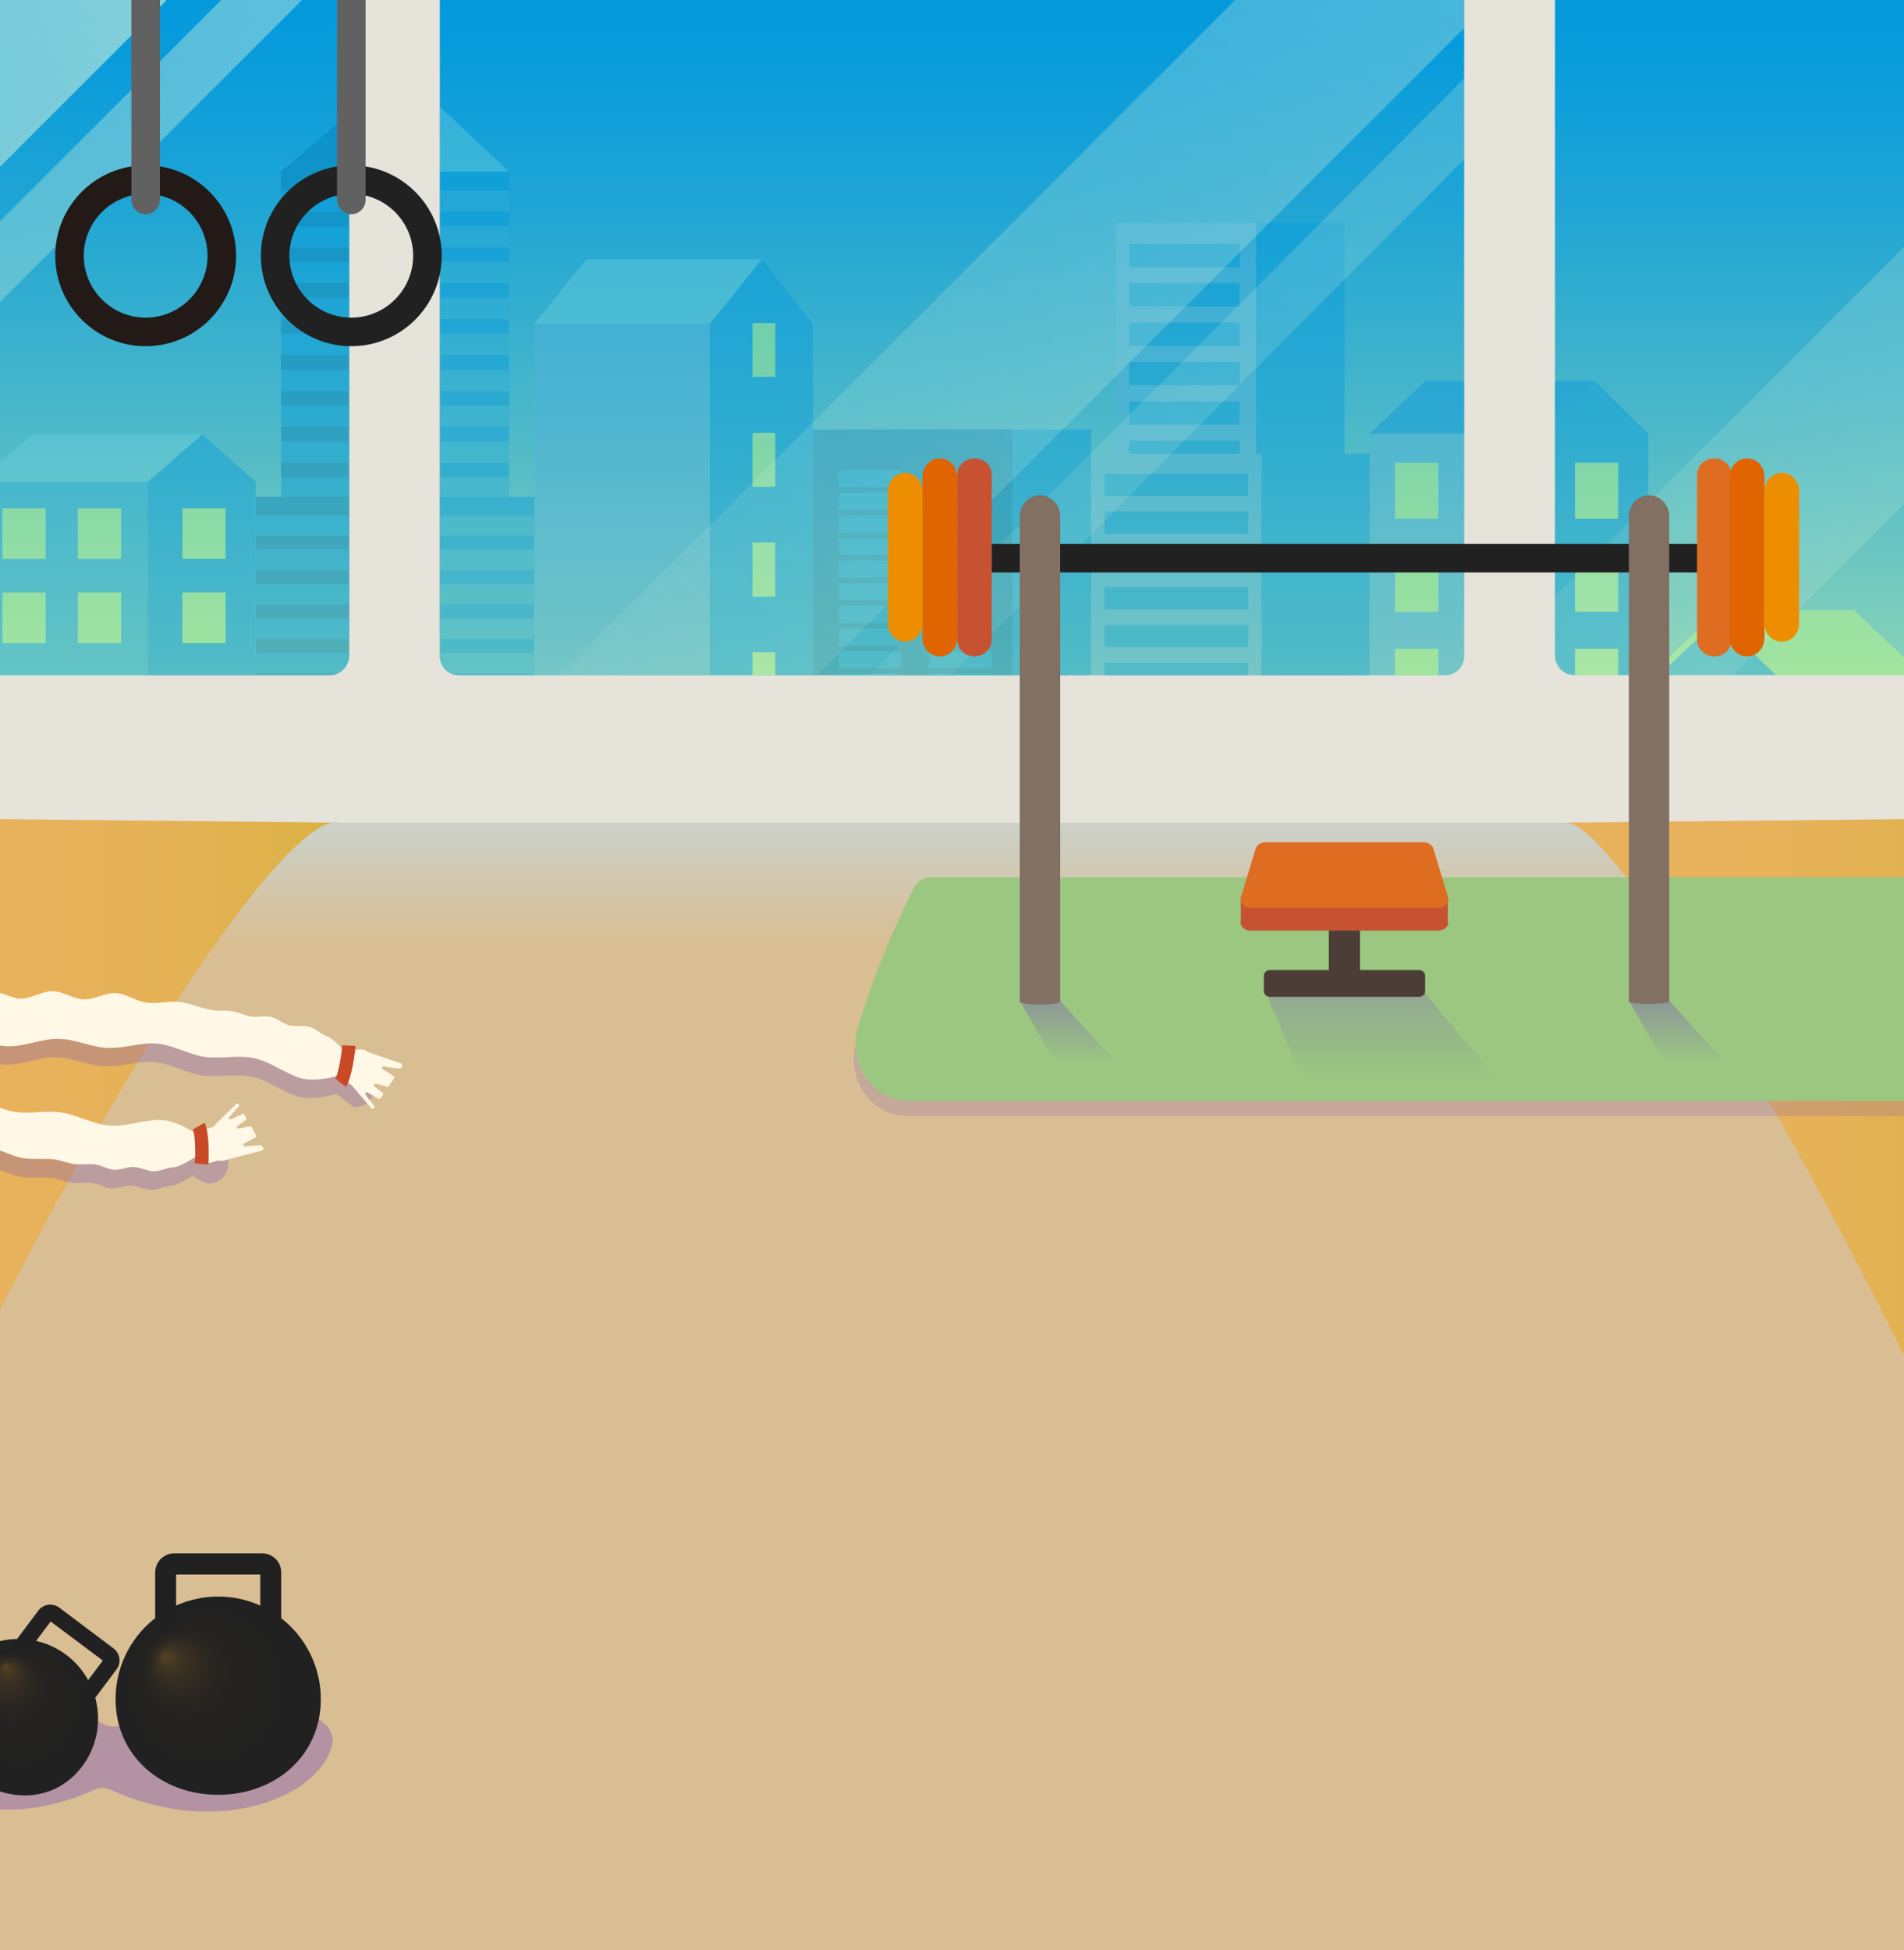 <?xml version="1.0" encoding="utf-8"?>
<!-- Generator: Adobe Illustrator 24.3.0, SVG Export Plug-In . SVG Version: 6.00 Build 0)  -->
<svg version="1.1" id="bg" xmlns="http://www.w3.org/2000/svg" xmlns:xlink="http://www.w3.org/1999/xlink" x="0px" y="0px"
	 viewBox="0 0 1000 1024" style="enable-background:new 0 0 1000 1024;" xml:space="preserve">
<rect x="0" y="0" width="1000" height="1024" fill="#808080" stroke="none"/>
<style type="text/css">
	.st0{clip-path:url(#SVGID_2_);}
	.st1{fill:#E6E3DA;}
	.st2{clip-path:url(#XMLID_5_);fill:url(#天空_1_);}
	.st3{opacity:0.4;clip-path:url(#XMLID_5_);}
	.st4{fill:#6CD0DD;}
	.st5{fill:#54B2DD;}
	.st6{fill:#0098DD;}
	.st7{fill:#C8FF7A;}
	.st8{fill:#0090DD;}
	.st9{fill:#007BB3;}
	.st10{fill:#2BACD8;}
	.st11{clip-path:url(#XMLID_5_);}
	.st12{opacity:0.3;fill:url(#SVGID_3_);}
	.st13{opacity:0.3;fill:url(#SVGID_4_);}
	.st14{opacity:0.2;fill:url(#SVGID_5_);}
	.st15{opacity:0.6;fill:url(#SVGID_6_);}
	.st16{opacity:0.4;fill:url(#SVGID_7_);}
	.st17{fill:url(#地板_2_);}
	.st18{fill:url(#SVGID_8_);}
	.st19{fill:url(#SVGID_9_);}
	.st20{fill:#231A17;}
	.st21{fill:#616161;}
	.st22{fill:#212121;}
	.st23{opacity:0.3;fill:#7A51BC;}
	.st24{fill:#FFF8E6;}
	.st25{fill:#C94926;}
	.st26{opacity:0.2;fill:#7A51BC;}
	.st27{fill:#9BC781;}
	.st28{opacity:0.4;fill:url(#SVGID_10_);}
	.st29{opacity:0.4;fill:url(#SVGID_11_);}
	.st30{opacity:0.3;}
	.st31{fill:url(#SVGID_12_);}
	.st32{fill:#ED8E00;}
	.st33{fill:#DE6D21;}
	.st34{fill:#827063;}
	.st35{fill:#4C3E36;}
	.st36{fill:#C75232;}
	.st37{opacity:0.4;fill:#7A51BC;}
</style>
<g>
	<defs>
		<rect id="SVGID_1_" width="1000" height="1024"/>
	</defs>
	<clipPath id="SVGID_2_">
		<use xlink:href="#SVGID_1_"  style="overflow:visible;"/>
	</clipPath>
	<g id="牆壁" class="st0">
		<rect id="天空" x="-12" y="-2.2" class="st1" width="1024" height="434.2"/>
	</g>
	<g id="窗外天空" class="st0">
		<defs>
			<path id="XMLID_2_" d="M173.3,354.6H-58.7c-5.5,0-10-4.7-10-10.5V-3.8c0-5.8,4.5-10.5,10-10.5h232.1c5.5,0,10,4.7,10,10.5V344
				C183.3,349.9,178.8,354.6,173.3,354.6z M759-14.3H241c-5.5,0-10,4.5-10,10v348.9c0,5.5,4.5,10,10,10H759c5.5,0,10-4.5,10-10V-4.3
				C769-9.8,764.5-14.3,759-14.3z M1058.7-14.3H826.7c-5.5,0-10,4.7-10,10.5V344c0,5.8,4.5,10.5,10,10.5h232.1c5.5,0,10-4.7,10-10.5
				V-3.8C1068.7-9.6,1064.3-14.3,1058.7-14.3z"/>
		</defs>
		<clipPath id="XMLID_5_">
			<use xlink:href="#XMLID_2_"  style="overflow:visible;"/>
		</clipPath>
		<linearGradient id="天空_1_" gradientUnits="userSpaceOnUse" x1="500" y1="-17.696" x2="500" y2="423.238">
			<stop  offset="0" style="stop-color:#0098DD"/>
			<stop  offset="0.113" style="stop-color:#099CDB"/>
			<stop  offset="0.297" style="stop-color:#21A6D4"/>
			<stop  offset="0.53" style="stop-color:#49B7CA"/>
			<stop  offset="0.799" style="stop-color:#80CFBB"/>
			<stop  offset="1" style="stop-color:#ADE2AF"/>
		</linearGradient>
		<rect id="天空_2_" x="-12" y="-17.7" class="st2" width="1024" height="440.9"/>
		<g id="樓" class="st3">
			<g>
				<g>
					<polygon class="st4" points="280.6,170.2 372.8,170.2 400.2,136.1 307.9,136.1 					"/>
					<rect x="280.6" y="170.2" class="st5" width="92.3" height="323.3"/>
					<polygon class="st6" points="372.8,170.2 372.8,493.5 426.9,493.5 426.9,170.2 400.2,136.1 					"/>
				</g>
				<g>
					<rect x="395.2" y="169.6" class="st7" width="12" height="28.3"/>
					<rect x="395.2" y="227.3" class="st7" width="12" height="28.3"/>
					<rect x="395.2" y="284.9" class="st7" width="12" height="28.4"/>
					<rect x="395.2" y="342.5" class="st7" width="12" height="28.3"/>
					<rect x="395.2" y="400.2" class="st7" width="12" height="28.3"/>
					<rect x="395.2" y="457.8" class="st7" width="12" height="28.3"/>
				</g>
			</g>
			<g>
				<g>
					<polygon class="st5" points="719.4,227.7 719.4,493.5 808.9,493.5 808.9,227.7 786.9,222 					"/>
					<polygon class="st6" points="808.9,227.7 808.9,493.5 865.7,493.5 865.7,227.7 837.7,200.1 					"/>
					<polygon class="st8" points="719.4,227.7 728.2,227.7 808.9,227.7 837.7,200.1 748.5,200.1 					"/>
				</g>
				<g>
					<rect x="827.2" y="243" class="st7" width="22.7" height="29.4"/>
					<rect x="827.2" y="291.9" class="st7" width="22.7" height="29.4"/>
					<rect x="827.2" y="340.7" class="st7" width="22.7" height="29.4"/>
					<rect x="827.2" y="389.6" class="st7" width="22.7" height="29.4"/>
					<rect x="827.2" y="438.5" class="st7" width="22.7" height="29.4"/>
				</g>
				<g>
					<rect x="772.3" y="243" class="st6" width="22.7" height="29.4"/>
					<rect x="772.3" y="291.9" class="st6" width="22.7" height="29.4"/>
					<rect x="772.3" y="340.7" class="st6" width="22.7" height="29.4"/>
					<rect x="772.3" y="389.6" class="st6" width="22.7" height="29.4"/>
					<rect x="772.3" y="438.5" class="st6" width="22.7" height="29.4"/>
				</g>
				<g>
					<g>
						<rect x="732.7" y="243" class="st7" width="22.7" height="29.4"/>
					</g>
					<g>
						<rect x="732.7" y="291.9" class="st7" width="22.7" height="29.4"/>
					</g>
					<g>
						<rect x="732.7" y="340.7" class="st7" width="22.7" height="29.4"/>
					</g>
					<g>
						<rect x="732.7" y="389.6" class="st6" width="22.7" height="29.4"/>
					</g>
					<g>
						<rect x="732.7" y="438.5" class="st6" width="22.7" height="29.4"/>
					</g>
				</g>
			</g>
			<g>
				<g>
					<rect x="468.3" y="225.5" class="st6" width="104.9" height="268"/>
					<rect x="426.9" y="225.5" class="st9" width="104.9" height="268"/>
				</g>
				<g>
					<rect x="440.4" y="246.9" class="st6" width="32.8" height="9"/>
					<rect x="488" y="246.9" class="st6" width="32.8" height="9"/>
					<rect x="440.4" y="258.8" class="st6" width="32.8" height="9"/>
					<rect x="488" y="258.8" class="st6" width="32.8" height="9"/>
					<rect x="440.4" y="270.7" class="st6" width="32.8" height="9"/>
					<rect x="488" y="270.7" class="st6" width="32.8" height="9"/>
					<rect x="440.4" y="282.5" class="st6" width="32.8" height="9"/>
					<rect x="488" y="282.5" class="st6" width="32.8" height="9"/>
					<rect x="440.4" y="294.4" class="st6" width="32.8" height="9"/>
					<rect x="488" y="294.4" class="st6" width="32.8" height="9"/>
					<polygon class="st6" points="464.4,306.3 440.5,306.3 440.5,315.2 464.4,315.2 468.1,315.2 473.2,315.2 473.2,306.3 
						468.1,306.3 					"/>
					<polygon class="st6" points="512.2,306.3 488,306.3 488,315.2 512.2,315.2 516.6,315.2 520.9,315.2 520.9,306.3 516.6,306.3 
											"/>
					<polygon class="st6" points="464.4,318.1 440.5,318.1 440.5,327.1 464.4,327.1 468.1,327.1 473.2,327.1 473.2,318.1 
						468.1,318.1 					"/>
					<polygon class="st6" points="512.2,318.1 488,318.1 488,327.1 512.2,327.1 516.6,327.1 520.9,327.1 520.9,318.1 516.6,318.1 
											"/>
					<polygon class="st6" points="464.4,330 440.5,330 440.5,339 464.4,339 468.1,339 473.2,339 473.2,330 468.1,330 					"/>
					<polygon class="st6" points="512.2,330 488,330 488,339 512.2,339 516.6,339 520.9,339 520.9,330 516.6,330 					"/>
					<polygon class="st6" points="464.4,341.9 440.5,341.9 440.5,350.8 464.4,350.8 468.1,350.8 473.2,350.8 473.2,341.9 
						468.1,341.9 					"/>
					<polygon class="st6" points="512.2,341.9 488,341.9 488,350.8 512.2,350.8 516.6,350.8 520.9,350.8 520.9,341.9 516.6,341.9 
											"/>
					<polygon class="st6" points="464.4,353.7 440.5,353.7 440.5,362.7 464.4,362.7 468.1,362.7 473.2,362.7 473.2,353.7 
						468.1,353.7 					"/>
					<polygon class="st6" points="512.2,353.7 488,353.7 488,362.7 512.2,362.7 516.6,362.7 520.9,362.7 520.9,353.7 516.6,353.7 
											"/>
					<polygon class="st6" points="464.4,365.6 440.5,365.6 440.5,374.6 464.4,374.6 468.1,374.6 473.2,374.6 473.2,365.6 
						468.1,365.6 					"/>
					<polygon class="st6" points="512.2,365.6 488,365.6 488,374.6 512.2,374.6 516.6,374.6 520.9,374.6 520.9,365.6 516.6,365.6 
											"/>
					<polygon class="st6" points="464.4,377.5 440.5,377.5 440.5,386.4 464.4,386.4 468.1,386.4 473.2,386.4 473.2,377.5 
						468.1,377.5 					"/>
					<polygon class="st6" points="512.2,377.5 488,377.5 488,386.4 512.2,386.4 516.6,386.4 520.9,386.4 520.9,377.5 516.6,377.5 
											"/>
					<polygon class="st6" points="464.4,389.3 440.5,389.3 440.5,398.3 464.4,398.3 468.1,398.3 473.2,398.3 473.2,389.3 
						468.1,389.3 					"/>
					<polygon class="st6" points="512.2,389.3 488,389.3 488,398.3 512.2,398.3 516.6,398.3 520.9,398.3 520.9,389.3 516.6,389.3 
											"/>
					<polygon class="st6" points="464.4,401.2 440.5,401.2 440.5,410.2 464.4,410.2 468.1,410.2 473.2,410.2 473.2,401.2 
						468.1,401.2 					"/>
					<polygon class="st6" points="512.2,401.2 488,401.2 488,410.2 512.2,410.2 516.6,410.2 520.9,410.2 520.9,401.2 516.6,401.2 
											"/>
					<polygon class="st6" points="464.4,413.1 440.5,413.1 440.5,422 464.4,422 468.1,422 473.2,422 473.2,413.1 468.1,413.1 					
						"/>
					<polygon class="st6" points="512.2,413.1 488,413.1 488,422 512.2,422 516.6,422 520.9,422 520.9,413.1 516.6,413.1 					"/>
					<polygon class="st6" points="464.4,424.9 440.5,424.9 440.5,433.9 464.4,433.9 468.1,433.9 473.2,433.9 473.2,424.9 
						468.1,424.9 					"/>
					<polygon class="st6" points="512.2,424.9 488,424.9 488,433.9 512.2,433.9 516.6,433.9 520.9,433.9 520.9,424.9 516.6,424.9 
											"/>
					<polygon class="st6" points="464.4,436.8 440.5,436.8 440.5,445.8 464.4,445.8 468.1,445.8 473.2,445.8 473.2,436.8 
						468.1,436.8 					"/>
					<polygon class="st6" points="512.2,436.8 488,436.8 488,445.8 512.2,445.8 516.6,445.8 520.9,445.8 520.9,436.8 516.6,436.8 
											"/>
					<polygon class="st6" points="464.4,448.7 440.5,448.7 440.5,457.6 464.4,457.6 468.1,457.6 473.2,457.6 473.2,448.7 
						468.1,448.7 					"/>
					<polygon class="st6" points="512.2,448.7 488,448.7 488,457.6 512.2,457.6 516.6,457.6 520.9,457.6 520.9,448.7 516.6,448.7 
											"/>
				</g>
				<g>
					<rect x="539.8" y="246.9" class="st6" width="20.6" height="9"/>
					<rect x="539.8" y="258.8" class="st6" width="20.6" height="9"/>
					<rect x="539.8" y="270.7" class="st6" width="20.6" height="9"/>
					<rect x="539.8" y="282.5" class="st6" width="20.6" height="9"/>
					<rect x="539.8" y="294.4" class="st6" width="20.6" height="9"/>
					<rect x="539.8" y="306.3" class="st6" width="20.6" height="9"/>
					<rect x="539.8" y="318.1" class="st6" width="20.6" height="9"/>
					<rect x="539.8" y="330" class="st6" width="20.6" height="9"/>
					<rect x="539.8" y="341.9" class="st6" width="20.6" height="9"/>
					<rect x="539.8" y="353.7" class="st6" width="20.6" height="9"/>
					<rect x="539.8" y="365.6" class="st6" width="20.6" height="9"/>
					<rect x="539.8" y="377.5" class="st6" width="20.6" height="9"/>
					<rect x="539.8" y="389.3" class="st6" width="20.6" height="9"/>
					<rect x="539.8" y="401.2" class="st6" width="20.6" height="9"/>
					<rect x="539.8" y="413.1" class="st6" width="20.6" height="9"/>
					<rect x="539.8" y="424.9" class="st6" width="20.6" height="9"/>
					<rect x="539.8" y="436.8" class="st6" width="20.6" height="9"/>
					<rect x="539.8" y="448.7" class="st6" width="20.6" height="9"/>
				</g>
			</g>
			<g>
				<g>
					<rect x="220.8" y="90" class="st6" width="46.5" height="242.3"/>
					<rect x="147.6" y="90" class="st9" width="73.2" height="242.3"/>
					<g>
						<rect x="147.6" y="100" class="st6" width="73.2" height="11.1"/>
						<rect x="147.6" y="118.8" class="st6" width="73.2" height="11.1"/>
						<rect x="147.6" y="137.6" class="st6" width="73.2" height="11.1"/>
						<rect x="147.6" y="156.5" class="st6" width="73.2" height="11.1"/>
						<rect x="147.6" y="175.3" class="st6" width="73.2" height="11.1"/>
						<rect x="147.6" y="194.2" class="st6" width="73.2" height="11.1"/>
						<rect x="147.6" y="213" class="st6" width="73.2" height="11.1"/>
						<rect x="147.6" y="231.9" class="st6" width="73.2" height="11.1"/>
						<rect x="147.6" y="250.7" class="st6" width="73.2" height="11.1"/>
						<rect x="147.6" y="269.5" class="st6" width="73.2" height="11.1"/>
						<rect x="147.6" y="288.4" class="st6" width="73.2" height="11.1"/>
						<rect x="147.6" y="307.2" class="st6" width="73.2" height="11.1"/>
					</g>
					<g>
						<rect x="220.8" y="100" class="st10" width="46.5" height="11.1"/>
						<rect x="220.8" y="118.8" class="st10" width="46.5" height="11.1"/>
						<rect x="220.8" y="137.6" class="st10" width="46.5" height="11.1"/>
						<rect x="220.8" y="156.5" class="st10" width="46.5" height="11.1"/>
						<rect x="220.8" y="175.3" class="st10" width="46.5" height="11.1"/>
						<rect x="220.8" y="194.2" class="st10" width="46.5" height="11.1"/>
						<rect x="220.8" y="213" class="st10" width="46.5" height="11.1"/>
						<rect x="220.8" y="231.9" class="st10" width="46.5" height="11.1"/>
						<rect x="220.8" y="250.7" class="st10" width="46.5" height="11.1"/>
						<rect x="220.8" y="269.5" class="st10" width="46.5" height="11.1"/>
						<rect x="220.8" y="288.4" class="st10" width="46.5" height="11.1"/>
						<rect x="220.8" y="307.2" class="st10" width="46.5" height="11.1"/>
					</g>
				</g>
				<rect x="223.8" y="260.9" class="st6" width="56.8" height="232.6"/>
				<rect x="134.3" y="260.9" class="st9" width="89.5" height="232.6"/>
				<g>
					<rect x="134.3" y="270.5" class="st6" width="89.5" height="10.7"/>
					<rect x="134.3" y="288.6" class="st6" width="89.5" height="10.7"/>
					<rect x="134.3" y="306.7" class="st6" width="89.5" height="10.7"/>
					<rect x="134.3" y="324.8" class="st6" width="89.5" height="10.7"/>
					<rect x="134.3" y="342.9" class="st6" width="89.5" height="10.7"/>
					<rect x="134.3" y="360.9" class="st6" width="89.5" height="10.7"/>
					<rect x="134.3" y="379" class="st6" width="89.5" height="10.7"/>
					<rect x="134.3" y="397.1" class="st6" width="89.5" height="10.7"/>
					<rect x="134.3" y="415.2" class="st6" width="89.5" height="10.7"/>
					<rect x="134.3" y="433.3" class="st6" width="89.5" height="10.7"/>
					<rect x="134.3" y="451.4" class="st6" width="89.5" height="10.7"/>
					<rect x="134.3" y="469.5" class="st6" width="89.5" height="10.7"/>
				</g>
				<g>
					<rect x="223.8" y="270.5" class="st10" width="56.8" height="10.7"/>
					<rect x="223.8" y="288.6" class="st10" width="56.8" height="10.7"/>
					<rect x="223.8" y="306.7" class="st10" width="56.8" height="10.7"/>
					<rect x="223.8" y="324.8" class="st10" width="56.8" height="10.7"/>
					<rect x="223.8" y="342.9" class="st10" width="56.8" height="10.7"/>
					<rect x="223.8" y="360.9" class="st10" width="56.8" height="10.7"/>
					<rect x="223.8" y="379" class="st10" width="56.8" height="10.7"/>
					<rect x="223.8" y="397.1" class="st10" width="56.8" height="10.7"/>
					<rect x="223.8" y="415.2" class="st10" width="56.8" height="10.7"/>
					<rect x="223.8" y="433.3" class="st10" width="56.8" height="10.7"/>
					<rect x="223.8" y="451.4" class="st10" width="56.8" height="10.7"/>
					<rect x="223.8" y="469.5" class="st10" width="56.8" height="10.7"/>
				</g>
				<g>
					<polygon class="st4" points="186.9,56.7 218.9,90.1 267.3,90.1 231.7,56.7 					"/>
					<g>
						<polygon class="st9" points="147.6,90.1 220.9,90.1 186.9,56.7 						"/>
					</g>
				</g>
			</g>
			<g>
				<g>
					<rect x="659.7" y="117.1" class="st6" width="46.5" height="265.9"/>
					<rect x="586.4" y="117.1" class="st5" width="73.2" height="265.9"/>
					<g>
						<rect x="593.1" y="128.1" class="st6" width="58" height="12.2"/>
						<rect x="593.1" y="148.7" class="st6" width="58" height="12.2"/>
						<rect x="593.1" y="169.4" class="st6" width="58" height="12.2"/>
						<rect x="593.1" y="190.1" class="st6" width="58" height="12.2"/>
						<rect x="593.1" y="210.8" class="st6" width="58" height="12.2"/>
						<rect x="593.1" y="231.4" class="st6" width="58" height="12.2"/>
						<rect x="593.1" y="252.1" class="st6" width="58" height="12.2"/>
						<rect x="593.1" y="272.8" class="st6" width="58" height="12.2"/>
						<rect x="593.1" y="293.5" class="st6" width="58" height="12.2"/>
						<rect x="593.1" y="314.2" class="st6" width="58" height="12.2"/>
						<rect x="593.1" y="334.8" class="st6" width="58" height="12.2"/>
						<rect x="593.1" y="355.5" class="st6" width="58" height="12.2"/>
					</g>
					<g>
						<rect x="667.8" y="128.1" class="st6" width="30.3" height="12.2"/>
						<rect x="667.8" y="148.7" class="st6" width="30.3" height="12.2"/>
						<rect x="667.8" y="169.4" class="st6" width="30.3" height="12.2"/>
						<rect x="667.8" y="190.1" class="st6" width="30.3" height="12.2"/>
						<rect x="667.8" y="210.8" class="st6" width="30.3" height="12.2"/>
						<rect x="667.8" y="231.4" class="st6" width="30.3" height="12.2"/>
						<rect x="667.8" y="252.1" class="st6" width="30.3" height="12.2"/>
						<rect x="667.8" y="272.8" class="st6" width="30.3" height="12.2"/>
						<rect x="667.8" y="293.5" class="st6" width="30.3" height="12.2"/>
						<rect x="667.8" y="314.2" class="st6" width="30.3" height="12.2"/>
						<rect x="667.8" y="334.8" class="st6" width="30.3" height="12.2"/>
						<rect x="667.8" y="355.5" class="st6" width="30.3" height="12.2"/>
					</g>
				</g>
				<rect x="662.6" y="238.3" class="st6" width="56.8" height="255.2"/>
				<rect x="573.1" y="238.3" class="st5" width="89.5" height="255.2"/>
				<g>
					<rect x="580.1" y="248.8" class="st6" width="75.5" height="11.7"/>
					<rect x="580.1" y="268.6" class="st6" width="75.5" height="11.7"/>
					<rect x="580.1" y="288.5" class="st6" width="75.5" height="11.7"/>
					<rect x="580.1" y="308.3" class="st6" width="75.5" height="11.7"/>
					<rect x="580.1" y="328.2" class="st6" width="75.5" height="11.7"/>
					<rect x="580.1" y="348" class="st6" width="75.5" height="11.7"/>
					<rect x="580.1" y="367.9" class="st6" width="75.5" height="11.7"/>
					<rect x="580.1" y="387.7" class="st6" width="75.5" height="11.7"/>
					<rect x="580.1" y="407.6" class="st6" width="75.5" height="11.7"/>
					<rect x="580.1" y="427.4" class="st6" width="75.5" height="11.7"/>
					<rect x="580.1" y="447.3" class="st6" width="75.5" height="11.7"/>
					<rect x="580.1" y="467.1" class="st6" width="75.5" height="11.7"/>
				</g>
				<g>
					<rect x="671.1" y="248.8" class="st6" width="42.3" height="11.7"/>
					<rect x="671.1" y="268.6" class="st6" width="42.3" height="11.7"/>
					<rect x="671.1" y="288.5" class="st6" width="42.3" height="11.7"/>
					<rect x="671.1" y="308.3" class="st6" width="42.3" height="11.7"/>
					<rect x="671.1" y="328.2" class="st6" width="42.3" height="11.7"/>
					<rect x="671.1" y="348" class="st6" width="42.3" height="11.7"/>
					<rect x="671.1" y="367.9" class="st6" width="42.3" height="11.7"/>
					<rect x="671.1" y="387.7" class="st6" width="42.3" height="11.7"/>
					<rect x="671.1" y="407.6" class="st6" width="42.3" height="11.7"/>
					<rect x="671.1" y="427.4" class="st6" width="42.3" height="11.7"/>
					<rect x="671.1" y="447.3" class="st6" width="42.3" height="11.7"/>
					<rect x="671.1" y="467.1" class="st6" width="42.3" height="11.7"/>
				</g>
			</g>
			<g>
				<g>
					<polygon class="st10" points="-12,253.1 -12,493.5 77.5,493.5 77.5,253.1 55.4,247.9 					"/>
					<polygon class="st6" points="77.5,253.1 77.5,493.5 134.3,493.5 134.3,253.1 106.2,228.1 					"/>
					<polygon class="st4" points="-12,253.1 -3.2,253.1 77.5,253.1 106.2,228.1 17.1,228.1 					"/>
				</g>
				<g>
					<rect x="95.8" y="266.9" class="st7" width="22.7" height="26.6"/>
					<rect x="95.8" y="311.1" class="st7" width="22.7" height="26.6"/>
					<rect x="95.8" y="355.4" class="st5" width="22.7" height="26.6"/>
					<rect x="95.8" y="399.6" class="st5" width="22.7" height="26.6"/>
					<rect x="95.8" y="443.8" class="st5" width="22.7" height="26.6"/>
				</g>
				<g>
					<g>
						<rect x="40.9" y="266.9" class="st7" width="22.7" height="26.6"/>
					</g>
					<g>
						<rect x="40.9" y="311.1" class="st7" width="22.7" height="26.6"/>
					</g>
					<g>
						<rect x="40.9" y="355.4" class="st7" width="22.7" height="26.6"/>
					</g>
					<g>
						<rect x="40.9" y="399.6" class="st7" width="22.7" height="26.6"/>
					</g>
					<g>
						<rect x="40.9" y="443.8" class="st7" width="22.7" height="26.6"/>
					</g>
				</g>
				<g>
					<g>
						<rect x="1.3" y="266.9" class="st7" width="22.7" height="26.6"/>
					</g>
					<g>
						<rect x="1.3" y="311.1" class="st7" width="22.7" height="26.6"/>
					</g>
					<g>
						<rect x="1.3" y="355.4" class="st7" width="22.7" height="26.6"/>
					</g>
					<g>
						<rect x="1.3" y="399.6" class="st7" width="22.7" height="26.6"/>
					</g>
					<g>
						<rect x="1.3" y="443.8" class="st7" width="22.7" height="26.6"/>
					</g>
				</g>
			</g>
			<g>
				<rect x="938.3" y="359.7" class="st6" width="73.7" height="133.8"/>
				<polygon class="st10" points="902.1,325.4 865.9,359.7 865.7,359.7 865.7,493.5 940.9,493.5 940.9,359.7 938.4,359.7 				"/>
				<polygon class="st9" points="889.9,452.8 889.9,482.1 889.9,493.5 920.8,493.5 920.8,482.1 920.8,452.8 920.8,441.5 
					889.9,441.5 				"/>
				<g>
					<g>
						<rect x="978.1" y="387.6" class="st6" width="14.4" height="27"/>
						<rect x="959.9" y="387.6" class="st6" width="14.4" height="27"/>
					</g>
				</g>
				<g>
					<g>
						<rect x="907.3" y="387.6" class="st6" width="14.4" height="27"/>
						<rect x="889" y="387.6" class="st6" width="14.4" height="27"/>
					</g>
				</g>
				<g>
					<g>
						<rect x="978.1" y="441.5" class="st6" width="14.4" height="27"/>
						<rect x="959.9" y="441.5" class="st6" width="14.4" height="27"/>
					</g>
				</g>
				<polygon class="st7" points="902.7,320.3 944.9,364.5 1012,364.5 1012,356.6 973.6,320.3 				"/>
				<polygon class="st7" points="865.7,355.3 865.7,359.8 902.1,325.4 943.5,364.5 949.4,364.5 902.7,320.3 				"/>
			</g>
		</g>
		<g id="玻璃" class="st11">
			<linearGradient id="SVGID_3_" gradientUnits="userSpaceOnUse" x1="768.169" y1="-52.028" x2="288.188" y2="427.953">
				<stop  offset="0" style="stop-color:#F4FFDB"/>
				<stop  offset="1" style="stop-color:#F4FFDB;stop-opacity:0.1"/>
			</linearGradient>
			<polygon class="st12" points="326.5,457.1 259.1,389.6 735.3,-86.6 802.8,-19.1 			"/>
			<linearGradient id="SVGID_4_" gradientUnits="userSpaceOnUse" x1="1220.445" y1="-23.303" x2="769.467" y2="427.675">
				<stop  offset="0" style="stop-color:#F4FFDB"/>
				<stop  offset="1" style="stop-color:#F4FFDB;stop-opacity:0.1"/>
			</linearGradient>
			<polygon class="st13" points="807.5,457.1 740.1,389.6 1187.5,-57.8 1255,9.6 			"/>
			<linearGradient id="SVGID_5_" gradientUnits="userSpaceOnUse" x1="795.132" y1="37.194" x2="362.233" y2="470.094">
				<stop  offset="0" style="stop-color:#F4FFDB"/>
				<stop  offset="1" style="stop-color:#F4FFDB;stop-opacity:0.1"/>
			</linearGradient>
			<polygon class="st14" points="377.5,477.1 357,455.2 784.8,25.3 805.3,47.2 			"/>
			<linearGradient id="SVGID_6_" gradientUnits="userSpaceOnUse" x1="103.445" y1="-83.303" x2="-347.534" y2="367.675">
				<stop  offset="0" style="stop-color:#F4FFDB"/>
				<stop  offset="1" style="stop-color:#F4FFDB;stop-opacity:0.1"/>
			</linearGradient>
			<polygon class="st15" points="-309.5,397.1 -376.9,329.6 70.5,-117.8 138,-50.4 			"/>
			<linearGradient id="SVGID_7_" gradientUnits="userSpaceOnUse" x1="178.268" y1="-40.867" x2="-273.41" y2="410.811">
				<stop  offset="0" style="stop-color:#F4FFDB"/>
				<stop  offset="1" style="stop-color:#F4FFDB;stop-opacity:0.1"/>
			</linearGradient>
			<polygon class="st16" points="-258.5,417.1 -279,395.2 168.5,-52.3 189,-30.4 			"/>
		</g>
	</g>
	<g id="地板_1_" class="st0">
		<linearGradient id="地板_2_" gradientUnits="userSpaceOnUse" x1="500" y1="1024" x2="500" y2="432.045">
			<stop  offset="0.892" style="stop-color:#D9BE93"/>
			<stop  offset="1" style="stop-color:#CBD1CA"/>
		</linearGradient>
		<rect id="地板" x="-12" y="432" class="st17" width="1024" height="592"/>
		<linearGradient id="SVGID_8_" gradientUnits="userSpaceOnUse" x1="-65.609" y1="653.751" x2="178" y2="653.751">
			<stop  offset="0" style="stop-color:#E8B25D"/>
			<stop  offset="0.461" style="stop-color:#E7B25A"/>
			<stop  offset="0.738" style="stop-color:#E2B252"/>
			<stop  offset="0.966" style="stop-color:#DBB244"/>
			<stop  offset="1" style="stop-color:#D9B241"/>
		</linearGradient>
		<path class="st18" d="M-62,877.5L-12,430l190,2C131.5,422.6-96.9,835.8-62,877.5z"/>
		<linearGradient id="SVGID_9_" gradientUnits="userSpaceOnUse" x1="822" y1="653.751" x2="1063.261" y2="653.751">
			<stop  offset="0" style="stop-color:#E8B25D"/>
			<stop  offset="0.461" style="stop-color:#E7B25A"/>
			<stop  offset="0.738" style="stop-color:#E2B252"/>
			<stop  offset="0.966" style="stop-color:#DBB244"/>
			<stop  offset="1" style="stop-color:#D9B241"/>
		</linearGradient>
		<path class="st19" d="M1062,877.5L1012,430l-190,2C862.8,430,1081.8,848.2,1062,877.5z"/>
	</g>
	<g id="吊環" class="st0">
		<g>
			<path class="st20" d="M76.5,181.8c-26.2,0-47.5-21.3-47.5-47.5s21.3-47.5,47.5-47.5s47.5,21.3,47.5,47.5S102.7,181.8,76.5,181.8z
				 M76.5,101.8c-17.9,0-32.5,14.6-32.5,32.5s14.6,32.5,32.5,32.5s32.5-14.6,32.5-32.5S94.4,101.8,76.5,101.8z"/>
		</g>
		<g>
			<path class="st21" d="M76.5,112.5L76.5,112.5c-4.1,0-7.5-3.4-7.5-7.5V-16.8c0-4.1,3.4-7.5,7.5-7.5h0c4.1,0,7.5,3.4,7.5,7.5V105
				C84,109.1,80.6,112.5,76.5,112.5z"/>
		</g>
		<g>
			<path class="st22" d="M184.5,181.8c-26.2,0-47.5-21.3-47.5-47.5s21.3-47.5,47.5-47.5s47.5,21.3,47.5,47.5
				S210.7,181.8,184.5,181.8z M184.5,101.8c-17.9,0-32.5,14.6-32.5,32.5s14.6,32.5,32.5,32.5s32.5-14.6,32.5-32.5
				S202.4,101.8,184.5,101.8z"/>
		</g>
		<g>
			<path class="st21" d="M184.5,112.5L184.5,112.5c-4.1,0-7.5-3.4-7.5-7.5V-16.8c0-4.1,3.4-7.5,7.5-7.5l0,0c4.1,0,7.5,3.4,7.5,7.5
				V105C192,109.1,188.6,112.5,184.5,112.5z"/>
		</g>
	</g>
	<g id="繩子" class="st0">
		<g id="陰影">
			<path class="st23" d="M120,610c-0.1-0.8-0.8-3.3-1.2-4c-0.4-0.7-1.9-2.6-2.6-3.1c-0.6-0.5-2.8-1.7-3.5-1.9
				c-0.8-0.2-11.4,4-11.4,4s-10.3-7.2-19-7.1c-8.7,0-17.5,3.7-26.2,3c-8.6-0.7-16.7-5.6-25.2-6.9c-8.5-1.3-17.7,1.2-26.1-0.6
				c-8.4-1.7-15.9-7.6-24.2-9.7c-8.3-2.1-17.7-0.5-25.9-2.8c-8.2-2.3-15.3-8.6-23.5-11.1c-8.2-2.5-23,23.3-17.8,24.9
				c5.1,1.6,11.3-0.7,16.5,0.8c5.2,1.6,9.4,7,14.7,8.5c5.3,1.5,11.6-0.9,17,0.6c5.4,1.4,9.8,6.7,15.3,8.1c5.4,1.3,11.8-1.3,17.3-0.1
				c5.5,1.2,10.6,4.3,16.2,5.3c5.6,1,11.5,0,17.2,0.8c3.4,0.5,6.7,2,10.2,2.4c3.4,0.4,6.8-0.2,10.3,0.1c3.4,0.3,6.9,2.6,10.3,2.9
				c3.5,0.2,6.8-1.6,10.3-1.5c3.5,0.1,7.2,2.2,10.7,2.3c3.5,0,6.7-2,10.2-2.1c3.5-0.1,11.7-5.5,11.7-5.5s5.7,4.5,9.2,4.2
				c0.8-0.1,3.3-0.8,4-1.2c0.7-0.4,2.6-1.9,3.1-2.6c0.5-0.6,1.7-2.8,1.9-3.5C119.8,613.4,120.1,610.9,120,610z"/>
			<path class="st23" d="M195.9,575c-0.3,0.8-1.7,2.9-2.3,3.5c-0.6,0.6-2.6,1.9-3.3,2.2c-0.7,0.3-3.1,0.8-3.9,0.8
				c-0.8,0-9.8-7.1-9.8-7.1s-11.9,3.9-20.2,1.4c-8.3-2.5-15.7-8.6-24.2-10.4c-8.4-1.8-17.6,0.6-26.1-0.7c-8.5-1.2-16.6-6.2-25.1-7
				c-8.6-0.8-17.4,2.7-26,2.3c-8.6-0.4-17.1-4.6-25.7-4.8c-8.6-0.1-17.2,3.9-25.7,3.9c-8.6,0-17.2-3.9-25.7-3.8
				c-8.9,0.1-8.8-20.9-0.2-21c5.3-0.1,10.6-4.1,16-4.1c5.3,0,10.7,3.9,16,3.9c5.5,0,11-4,16.5-3.9c5.5,0.1,10.9,4.2,16.4,4.3
				c5.6,0.2,11.4-3.6,17-3.3c5.6,0.3,10.9,4.6,16.5,5.1c5.7,0.4,11.4-1,17.1-0.4c5.6,0.6,11.1,3.3,16.7,4.2c3.4,0.5,7,0.1,10.4,0.6
				c3.4,0.6,6.5,2.2,9.9,2.8c3.4,0.7,7.3-0.5,10.7,0.2c3.4,0.8,6.1,3.5,9.5,4.4c3.4,0.9,7.5-0.1,10.9,0.9c3.3,1,5.8,3.9,9.1,4.9
				c3.3,1.1,9.7,8.6,9.7,8.6s6.8-2.7,10-1.4c0.8,0.3,2.9,1.7,3.5,2.3c0.6,0.6,1.9,2.6,2.2,3.3c0.3,0.7,0.8,3.1,0.8,3.9
				C196.7,571.7,196.2,574.2,195.9,575z"/>
		</g>
		<g id="下">
			<path class="st24" d="M138.3,602.9l-0.6-1.1c-0.2-0.3-0.4-0.4-0.8-0.4l-8.3,0.6c-0.9,0.1-1.2-1.1-0.4-1.5l6-3.2
				c0.4-0.2,0.5-0.7,0.3-1.1l-2.4-4.3c-0.2-0.3-0.5-0.5-0.8-0.4l-6,1.1c-0.8,0.2-1.3-0.9-0.6-1.4l4.4-3.1c0.3-0.2,0.4-0.7,0.2-1
				l-1-1.8c-0.2-0.4-0.7-0.5-1-0.3l-6,2.8c-0.8,0.4-1.5-0.6-0.9-1.3l5-5.5c0.2-0.3,0.3-0.6,0.1-0.9l-0.1-0.2
				c-0.3-0.5-0.9-0.5-1.3-0.2L112.6,591c-0.1,0.1-0.2,0.3-0.2,0.6c-3.2,1-9.7,3.6-9.7,3.6s-10.3-7.2-19-7.1c-8.7,0-17.5,3.7-26.2,3
				c-8.6-0.7-16.7-5.6-25.2-6.9c-8.5-1.3-17.7,1.2-26.1-0.6c-8.4-1.7-15.9-7.6-24.2-9.7s-17.7-0.5-25.9-2.8
				c-8.2-2.3-15.3-8.6-23.5-11.1c-8.2-2.5-23,23.3-17.8,24.9c5.1,1.6,11.3-0.7,16.5,0.8c5.2,1.6,9.4,7,14.7,8.5
				c5.3,1.5,11.6-0.9,17,0.6c5.4,1.4,9.8,6.7,15.3,8.1c5.4,1.3,11.8-1.3,17.3-0.1c5.5,1.2,10.6,4.3,16.2,5.3c5.6,1,11.5,0,17.2,0.8
				c3.4,0.5,6.7,2,10.2,2.4c3.4,0.4,6.8-0.2,10.3,0.1c3.4,0.3,6.9,2.6,10.3,2.9c3.5,0.2,6.8-1.6,10.3-1.5c3.5,0.1,7.2,2.2,10.7,2.3
				c3.5,0,6.7-2,10.2-2.1c3.5-0.1,11.7-5.5,11.7-5.5s3.7,3.5,7.2,3.2c0.8-0.1,3.3-0.8,4-1.2c0.3-0.2,3,0.4,3.6-0.1
				c0.1,0,0.2,0,0.2,0l19.8-5.2C138.2,604.1,138.6,603.4,138.3,602.9z"/>
			<g>
				<path class="st25" d="M102.3,610.9c0.6-5.8,0-16-1-17.8l6.1-3.5c2.6,4.5,2.3,18.6,2,22L102.3,610.9z"/>
			</g>
		</g>
		<g id="上">
			<path class="st24" d="M210.5,558.4l-16.9-5.8c-0.8-0.5-1.6-1-2.1-1.2c-3.3-1.3-10,1.4-10,1.4s-6.3-7.5-9.7-8.6
				c-3.3-1.1-5.8-4-9.1-4.9c-3.4-1-7.5,0-10.9-0.9c-3.4-0.9-6.1-3.6-9.5-4.4c-3.4-0.8-7.3,0.4-10.7-0.2c-3.4-0.7-6.5-2.3-9.9-2.8
				c-3.4-0.6-7-0.1-10.4-0.6c-5.6-0.8-11.1-3.5-16.7-4.2c-5.7-0.6-11.4,0.9-17.1,0.4c-5.6-0.4-11-4.8-16.5-5.1
				c-5.6-0.3-11.4,3.5-17,3.3c-5.5-0.2-10.9-4.3-16.4-4.3c-5.5-0.1-11.1,3.9-16.5,3.9c-5.4,0-10.7-4-16-3.9c-5.4,0-10.7,4.1-16,4.1
				c-8.6,0.1-8.7,21.1,0.2,21c8.5-0.1,17.1,3.8,25.7,3.8c8.5,0,17.1-4,25.7-3.9c8.6,0.1,17.1,4.4,25.7,4.8s17.4-3,26-2.3
				c8.6,0.8,16.6,5.7,25.1,7c8.5,1.2,17.7-1.2,26.1,0.7c8.5,1.8,15.9,7.9,24.2,10.4c8.2,2.5,20.2-1.4,20.2-1.4s3.7,3,6.6,5.1
				c0,0,0,0,0,0l10.5,12.2c0.3,0.4,1,0.4,1.3-0.1l0.1-0.2c0.2-0.3,0.2-0.7,0-0.9l-4.5-5.9c-0.5-0.7,0.3-1.6,1-1.2l5.8,3.3
				c0.4,0.2,0.8,0.1,1.1-0.3l1.2-1.7c0.2-0.3,0.2-0.8-0.2-1.1l-4.2-3.4c-0.7-0.5-0.1-1.6,0.7-1.4l5.9,1.5c0.3,0.1,0.7,0,0.9-0.3
				l2.8-4.1c0.2-0.4,0.1-0.9-0.2-1.1l-5.8-3.6c-0.7-0.5-0.3-1.6,0.5-1.5l8.2,1.2c0.3,0,0.6-0.1,0.8-0.3l0.7-1
				C211.4,559.2,211.1,558.5,210.5,558.4z"/>
			<g>
				<path class="st25" d="M181.6,570.7l-5.5-4.3c1.3-1.7,3.3-11.7,3.6-17.5l7,0.3C186.5,552.5,184.8,566.5,181.6,570.7z"/>
			</g>
		</g>
	</g>
	<g id="舉重_1_" class="st0">
		<path id="地墊陰影" class="st26" d="M1028.4,586.1H476.8c-19.3,0-32.9-19.6-27.1-38.8c7.3-24.5,17.2-48.9,29.2-73
			c1.7-3.4,5.2-5.6,9-5.6l540.5,0V586.1z"/>
		<path id="地墊" class="st27" d="M1029.4,578.1H477.8c-19.3,0-32.9-19.6-27.1-38.8c7.3-24.5,17.2-48.9,29.2-73
			c1.7-3.4,5.2-5.6,9-5.6l540.5,0V578.1z"/>
		<g id="陰影_1_">
			<linearGradient id="SVGID_10_" gradientUnits="userSpaceOnUse" x1="881.088" y1="558.36" x2="881.088" y2="525.469">
				<stop  offset="0" style="stop-color:#7A51BC;stop-opacity:0"/>
				<stop  offset="1" style="stop-color:#7A51BC"/>
			</linearGradient>
			<polygon class="st28" points="906.6,558.4 874.5,558.4 855.5,525.5 876.6,525.5 			"/>
			<linearGradient id="SVGID_11_" gradientUnits="userSpaceOnUse" x1="561.129" y1="558.36" x2="561.129" y2="525.469">
				<stop  offset="0" style="stop-color:#7A51BC;stop-opacity:0"/>
				<stop  offset="1" style="stop-color:#7A51BC"/>
			</linearGradient>
			<polygon class="st29" points="586.7,558.4 554.6,558.4 535.6,525.5 556.7,525.5 			"/>
			<g class="st30">
				<linearGradient id="SVGID_12_" gradientUnits="userSpaceOnUse" x1="726.221" y1="566.85" x2="726.221" y2="514.886">
					<stop  offset="0" style="stop-color:#7A51BC;stop-opacity:0"/>
					<stop  offset="1" style="stop-color:#7A51BC"/>
				</linearGradient>
				<path class="st31" d="M683.7,566.4c-0.3-0.2-0.5-0.2-0.6-0.6c-0.1-0.3,0.1-0.4,0-0.8c-0.1-0.3-0.2-0.3-0.3-0.6
					c-0.1-0.3-0.1-0.3-0.3-0.7c-0.1-0.3-0.4-0.2-0.5-0.6c-0.1-0.3,0.2-0.5,0.1-0.8c-0.1-0.3,0.2-0.5,0.1-0.8c-0.1-0.3-0.9,0-1.1-0.3
					c-0.1-0.3,0.6-0.6,0.5-1c-0.1-0.3-0.1-0.3-0.3-0.7c-0.1-0.3,0-0.4-0.2-0.7c-0.1-0.3-0.6-0.2-0.7-0.5c-0.1-0.3-0.4-0.2-0.6-0.5
					c-0.1-0.3,0.2-0.5,0.1-0.8c-0.1-0.3-0.1-0.4-0.2-0.7c-0.1-0.3-0.6-0.1-0.7-0.5c-0.1-0.3,0.6-0.6,0.4-1c-0.1-0.3-0.2-0.3-0.4-0.6
					c-0.1-0.3-0.6-0.1-0.8-0.5c-0.1-0.3-0.1-0.4-0.2-0.7c-0.1-0.3-0.2-0.3-0.3-0.6c-0.1-0.3,0.2-0.5,0.1-0.8c-0.1-0.3,0.1-0.4,0-0.8
					c-0.1-0.3-0.6-0.1-0.7-0.5c-0.1-0.3-0.2-0.3-0.4-0.6c-0.1-0.3-0.3-0.3-0.4-0.6c-0.1-0.3,0.6-0.6,0.5-1c-0.1-0.3-1,0-1.2-0.3
					c-0.1-0.3,0.1-0.4-0.1-0.7c-0.1-0.3,0.5-0.6,0.4-0.9c-0.1-0.3-0.9,0-1-0.3c-0.1-0.3,0.6-0.7,0.5-1c-0.1-0.3-0.7-0.1-0.8-0.4
					c-0.1-0.3,0-0.4-0.1-0.7c-0.1-0.3,0.2-0.5,0.1-0.8c-0.1-0.3-0.8-0.1-0.9-0.4c-0.1-0.3,0.1-0.5,0-0.8c-0.1-0.3,0.2-0.5,0.1-0.8
					c-0.1-0.3-0.7-0.1-0.8-0.4c-0.1-0.3-0.2-0.3-0.4-0.6c-0.1-0.3,0.1-0.4,0-0.8c-0.1-0.3-0.1-0.4-0.2-0.7c-0.1-0.3-0.2-0.3-0.3-0.6
					c-0.1-0.3,0.2-0.5,0.1-0.8c-0.1-0.3-0.2-0.3-0.4-0.6c-0.1-0.3-0.7-0.1-0.8-0.4c-0.1-0.3-0.2-0.3-0.3-0.6
					c-0.1-0.3-0.1-0.4-0.2-0.7c-0.1-0.3,0.1-0.4-0.1-0.8c-0.1-0.3,0.2-0.5,0.1-0.8c-0.1-0.3-0.4-0.2-0.5-0.6
					c-0.1-0.3-0.3-0.3-0.5-0.6c-0.1-0.3,0.3-0.5,0.1-0.8s-0.5-0.2-0.6-0.5c-0.1-0.3-0.2-0.3-0.3-0.6c-0.1-0.3-0.4-0.2-0.6-0.5
					c-0.1-0.3-0.1-0.4-0.2-0.7c-0.1-0.3,0.1-0.4-0.1-0.8c-0.1-0.3-0.4-0.2-0.5-0.6c-0.1-0.3,0.2-0.5,0.1-0.8
					c-0.1-0.3-0.5-0.2-0.7-0.5c-0.1-0.3,0.5-0.6,0.3-0.9c-0.1-0.3-0.4-0.2-0.5-0.6c-0.1-0.3,0.1-0.4,0-0.8c-0.1-0.3,0-0.4-0.1-0.7
					c-0.1-0.3-0.2-0.3-0.3-0.7c-0.1-0.3-0.2-0.3-0.4-0.6c-0.1-0.3-0.3-0.3-0.4-0.6c-0.1-0.3-0.8-0.1-0.9-0.4
					c-0.1-0.3,0.4-0.6,0.3-0.9c-0.1-0.3-0.4-0.2-0.6-0.5c-0.1-0.3,0.1-0.4,0-0.8c0-0.2,0-0.4,0.1-0.7c0.1-0.2,0.5-0.3,0.6-0.5
					c0.1-0.2,0.2-0.3,0.3-0.5c0.1-0.2,0-0.5,0.2-0.7c0.2-0.1,0.1-0.7,0.3-0.8c0.2-0.1,0.6,0.3,0.9,0.3c0.2-0.1,0.4-0.1,0.6-0.1
					c0.4,0,0.4-0.3,0.7-0.3c0.4,0,0.4,0.7,0.7,0.7c0.4,0,0.4-0.8,0.7-0.8c0.4,0,0.4,0.3,0.7,0.3s0.4-0.2,0.7-0.2s0.4-0.2,0.7-0.2
					c0.4,0,0.4,1,0.7,1s0.4-0.5,0.7-0.5c0.4,0,0.4,0.5,0.7,0.5s0.4-0.4,0.7-0.4c0.4,0,0.4-0.3,0.7-0.3c0.4,0,0.4,0,0.7,0
					c0.4,0,0.4,0.7,0.7,0.7c0.4,0,0.4-0.9,0.7-0.9c0.4,0,0.4,0,0.7,0c0.4,0,0.4,0.1,0.7,0.1c0.4,0,0.4,0.4,0.7,0.4
					c0.4,0,0.4-0.4,0.7-0.4c0.4,0,0.4,0.6,0.7,0.6c0.4,0,0.4,0,0.7,0c0.4,0,0.4,0.1,0.7,0.1c0.4,0,0.4-0.1,0.7-0.1
					c0.4,0,0.4-0.6,0.7-0.6c0.4,0,0.4,0.9,0.7,0.9c0.4,0,0.4-0.8,0.7-0.8c0.4,0,0.4,0.9,0.7,0.9c0.4,0,0.4-0.3,0.7-0.3
					s0.4-0.5,0.7-0.5s0.4-0.2,0.7-0.2c0.4,0,0.4,0.4,0.7,0.4c0.4,0,0.4,0.1,0.7,0.1s0.4-0.2,0.7-0.2c0.4,0,0.4,0.5,0.7,0.5
					c0.4,0,0.4-0.7,0.7-0.7c0.4,0,0.4,0.6,0.7,0.6c0.4,0,0.4-0.2,0.7-0.2c0.4,0,0.4,0.4,0.7,0.4c0.4,0,0.4-0.4,0.7-0.4
					c0.4,0,0.4-0.1,0.7-0.1c0.4,0,0.4-0.3,0.7-0.3c0.4,0,0.4,0.5,0.7,0.5c0.4,0,0.4-0.2,0.7-0.2c0.4,0,0.4,0.2,0.7,0.2
					c0.4,0,0.4-0.2,0.7-0.2c0.4,0,0.4,0.2,0.7,0.2c0.4,0,0.4,0.3,0.7,0.3c0.4,0,0.4-0.4,0.7-0.4c0.4,0,0.4,0,0.7,0
					c0.4,0,0.4,0.1,0.7,0.1c0.4,0,0.4,0.4,0.7,0.4c0.4,0,0.4-0.3,0.7-0.3c0.4,0,0.4-0.6,0.7-0.6c0.4,0,0.4,0.2,0.7,0.2
					c0.4,0,0.4,0.3,0.7,0.3c0.4,0,0.4,0.5,0.7,0.5c0.4,0,0.4,0,0.7,0c0.4,0,0.4-0.1,0.7-0.1c0.4,0,0.4-0.1,0.7-0.1
					c0.4,0,0.4-0.7,0.7-0.7c0.4,0,0.4,0.7,0.7,0.7s0.4-0.2,0.7-0.2s0.4-0.5,0.7-0.5c0.4,0,0.4,0.2,0.7,0.2c0.4,0,0.4,0.4,0.7,0.4
					c0.4,0,0.4-0.6,0.7-0.6c0.4,0,0.4,0.3,0.7,0.3c0.4,0,0.4,0.5,0.7,0.5c0.4,0,0.4-0.9,0.7-0.9c0.4,0,0.4,0.4,0.7,0.4
					c0.4,0,0.4-0.1,0.7-0.1c0.4,0,0.4,0.6,0.7,0.6c0.4,0,0.4-0.6,0.7-0.6c0.4,0,0.4,0,0.7,0c0.4,0,0.4,0.5,0.7,0.5s0.4-0.6,0.7-0.6
					c0.4,0,0.4,0.4,0.7,0.4c0.4,0,0.4-0.4,0.7-0.4c0.4,0,0.4,0.7,0.7,0.7c0.4,0,0.4-0.4,0.7-0.4c0.4,0,0.4,0.3,0.7,0.3
					c0.4,0,0.4-0.7,0.7-0.7c0.4,0,0.4,0.5,0.7,0.5c0.4,0,0.4-0.3,0.7-0.3c0.4,0,0.4-0.1,0.7-0.1c0.4,0,0.4,0.8,0.7,0.8
					c0.4,0,0.4-0.2,0.7-0.2c0.4,0,0.4-0.6,0.7-0.6c0.4,0,0.4-0.1,0.7-0.1c0.4,0,0.4,0.6,0.7,0.6c0.4,0,0.4-0.7,0.7-0.7
					c0.4,0,0.4,0.2,0.7,0.2c0.4,0,0.4,0.8,0.7,0.8c0.4,0,0.4-0.8,0.7-0.8c0.4,0,0.4,0.1,0.7,0.1c0.4,0,0.4,0.4,0.7,0.4
					c0.4,0,0.4-0.2,0.7-0.2c0.4,0,0.4-0.2,0.7-0.2c0.4,0,0.4,0.1,0.7,0.1c0.4,0,0.4-0.3,0.7-0.3c0.4,0,0.4-0.1,0.7-0.1
					s0.4,0.4,0.7,0.4c0.4,0,0.4,0.4,0.7,0.4c0.4,0,0.4-0.2,0.7-0.2c0.4,0,0.4-0.2,0.7-0.2c0.4,0,0.4-0.1,0.7-0.1
					c0.4,0,0.4,0.2,0.7,0.2c0.4,0,0.4-0.5,0.7-0.5c0.4,0,0.4,0.2,0.7,0.2c0.4,0,0.4,0.4,0.7,0.4c0.2,0,0.4,0.1,0.6,0.1
					c0.2,0.1,0.4,0.1,0.6,0.2c0.2,0.1,0.8-0.4,1-0.2c0.2,0.1,0.4,0.4,0.5,0.6c0.1,0.2-0.4,0.8-0.3,1c0.1,0.2,0.8,0.2,0.8,0.4
					c0.1,0.2-0.5,0.7-0.5,0.9c0.2,0.3,0.8-0.1,1,0.2c0.2,0.3,0.2,0.3,0.4,0.6c0.2,0.3,0,0.5,0.2,0.8c0.2,0.3,0.4,0.1,0.6,0.4
					c0.2,0.3,0.3,0.2,0.5,0.5c0.2,0.3,0,0.5,0.2,0.7c0.2,0.3,0.4,0.1,0.6,0.4c0.2,0.3-0.1,0.6,0.1,0.8c0.2,0.3,0.7-0.1,0.9,0.2
					c0.2,0.3-0.1,0.6,0.1,0.8c0.2,0.3,0.2,0.3,0.5,0.5c0.2,0.3,0.2,0.3,0.4,0.6c0.2,0.3,0.3,0.2,0.5,0.5c0.2,0.3,0.7-0.1,0.9,0.2
					c0.2,0.3,0,0.4,0.2,0.7c0.2,0.3-0.1,0.6,0.1,0.8s0.5,0,0.7,0.3c0.2,0.3,0,0.4,0.3,0.7c0.2,0.3,0.2,0.3,0.4,0.6
					c0.2,0.3,0.3,0.2,0.5,0.5c0.2,0.3,0.6,0,0.8,0.2c0.2,0.3-0.4,0.8-0.2,1.1c0.2,0.3,0.7-0.1,0.9,0.2c0.2,0.3,0.4,0.1,0.6,0.4
					c0.2,0.3-0.3,0.7-0.1,1c0.2,0.3,0.1,0.4,0.3,0.7c0.2,0.3,0.6-0.1,0.9,0.2c0.2,0.3,0.2,0.3,0.5,0.5c0.2,0.3,0,0.4,0.3,0.7
					c0.2,0.3,0.7-0.1,0.9,0.2c0.2,0.3,0,0.5,0.2,0.7c0.2,0.3-0.1,0.6,0.1,0.9c0.2,0.3,0.5,0.1,0.7,0.4c0.2,0.3,0.5,0,0.7,0.3
					c0.2,0.3,0.3,0.2,0.5,0.5c0.2,0.3-0.4,0.8-0.1,1c0.2,0.3,0.9-0.2,1.1,0c0.2,0.3,0,0.4,0.3,0.7c0.2,0.3-0.1,0.5,0.2,0.8
					c0.2,0.3,0.1,0.4,0.3,0.7c0.2,0.3,0.8-0.2,1.1,0c0.2,0.3,0.3,0.2,0.5,0.5c0.2,0.3-0.4,0.8-0.2,1.1c0.2,0.3,0.6,0,0.8,0.3
					c0.2,0.3,0.1,0.4,0.3,0.7c0.2,0.3,0.5,0.1,0.7,0.4c0.2,0.3,0.2,0.3,0.4,0.6c0.2,0.3,0.4,0.1,0.7,0.4c0.2,0.3-0.4,0.8-0.1,1.1
					c0.2,0.3,0.5,0.1,0.7,0.3c0.2,0.3,0,0.5,0.2,0.8c0.2,0.3,0.9-0.3,1.2,0s0.2,0.3,0.4,0.6c0.2,0.3,0,0.4,0.3,0.7
					c0.2,0.3,0.5,0,0.7,0.3c0.2,0.3-0.5,0.8-0.2,1.1c0.2,0.3,0.9-0.3,1.1,0c0.2,0.3,0.1,0.4,0.4,0.6c0.2,0.3,0.1,0.4,0.4,0.6
					c0.2,0.3,0.4,0.1,0.6,0.4c0.2,0.3-0.2,0.6,0,0.9c0.2,0.3,0.5,0,0.8,0.3c0.2,0.3-0.2,0.7,0,0.9c0.2,0.3,0.4,0.1,0.6,0.4
					c0.2,0.3,0.6,0,0.8,0.2c0.2,0.3,0,0.4,0.3,0.7c0.2,0.3-0.2,0.6,0.1,0.9c0.2,0.3,0.8-0.2,1,0.1c0.2,0.3,0,0.5,0.2,0.7
					c0.2,0.3,0.4,0.1,0.7,0.4c0.2,0.3-0.3,0.8-0.1,1c0.2,0.3,0.4,0.2,0.6,0.4c0.2,0.3,0.2,0.3,0.4,0.6c0.2,0.3,0.2,0.3,0.4,0.6
					c0.2,0.3,0.6-0.1,0.9,0.2c0.2,0.3-0.2,0.6,0,0.9c0.2,0.3,0.8-0.2,1.1,0.1c0.2,0.3,0.3,0.2,0.5,0.5c0.2,0.3-0.2,0.7,0,0.9
					c0.2,0.3,0.1,0.4,0.4,0.6c0.2,0.3,0.8-0.2,1,0.1c0.2,0.3,0.3,0.3,0.5,0.5c0.2,0.3,0,0.5,0.3,0.7c0.2,0.3,0.4,0.1,0.7,0.4
					c0.2,0.3,0,0.5,0.2,0.8c0.2,0.3,0.5,0.1,0.7,0.3c0.2,0.3,0.4,0.6,0.3,0.9c-0.1,0.3-0.5-0.2-0.9-0.2c-0.4,0-0.4,0-0.7,0
					s-0.4,0.1-0.7,0.1s-0.4,0.2-0.7,0.2s-0.4-0.1-0.7-0.1s-0.4,0-0.7,0s-0.4,0.3-0.7,0.3s-0.4-0.1-0.7-0.1c-0.4,0-0.4,0.2-0.7,0.2
					s-0.4,0-0.7,0s-0.4-0.8-0.7-0.8s-0.4,0.8-0.7,0.8s-0.4-0.7-0.7-0.7c-0.4,0-0.4,0.2-0.7,0.2s-0.4-0.4-0.7-0.4
					c-0.4,0-0.4,0.7-0.7,0.7c-0.4,0-0.4-0.2-0.7-0.2c-0.4,0-0.4-0.2-0.7-0.2c-0.4,0-0.4,0.4-0.7,0.4c-0.4,0-0.4,0-0.7,0
					c-0.4,0-0.4-0.6-0.7-0.6c-0.4,0-0.4,0.2-0.7,0.2c-0.4,0-0.4,0.1-0.7,0.1c-0.4,0-0.4,0.1-0.7,0.1c-0.4,0-0.4,0-0.7,0
					c-0.4,0-0.4-0.2-0.7-0.2c-0.4,0-0.4,0.5-0.7,0.5c-0.4,0-0.4-0.2-0.7-0.2c-0.4,0-0.4-0.4-0.7-0.4c-0.4,0-0.4,0.4-0.7,0.4
					c-0.4,0-0.4-0.2-0.7-0.2s-0.4-0.1-0.7-0.1c-0.4,0-0.4,0.1-0.7,0.1c-0.4,0-0.4-0.3-0.7-0.3c-0.4,0-0.4,0.2-0.7,0.2
					c-0.4,0-0.4,0.1-0.7,0.1c-0.4,0-0.4,0.5-0.7,0.5c-0.4,0-0.4-0.4-0.7-0.4c-0.4,0-0.4-0.3-0.7-0.3c-0.4,0-0.4,0.9-0.7,0.9
					c-0.4,0-0.4-0.1-0.7-0.1c-0.4,0-0.4,0-0.7,0s-0.4-0.3-0.7-0.3s-0.4-0.4-0.7-0.4s-0.4,0.2-0.7,0.2s-0.4,0.1-0.7,0.1
					s-0.4,0.1-0.7,0.1s-0.4-0.2-0.7-0.2c-0.4,0-0.4-0.3-0.7-0.3c-0.4,0-0.4,0.6-0.7,0.6c-0.4,0-0.4-0.2-0.7-0.2
					c-0.4,0-0.4-0.3-0.7-0.3c-0.4,0-0.4,0.7-0.7,0.7c-0.4,0-0.4-0.6-0.7-0.6c-0.4,0-0.4,0.3-0.7,0.3c-0.4,0-0.4,0.3-0.7,0.3
					c-0.4,0-0.4-0.8-0.7-0.8c-0.4,0-0.4,0.8-0.7,0.8c-0.4,0-0.4,0-0.7,0c-0.4,0-0.4-0.1-0.7-0.1c-0.4,0-0.4,0.2-0.7,0.2
					c-0.4,0-0.4-1-0.7-1c-0.4,0-0.4,0.8-0.7,0.8c-0.4,0-0.4-0.4-0.7-0.4c-0.4,0-0.4,0.3-0.7,0.3c-0.4,0-0.4-0.6-0.7-0.6
					s-0.4,0.9-0.7,0.9c-0.4,0-0.4-0.6-0.7-0.6s-0.4,0.2-0.7,0.2c-0.4,0-0.4-0.1-0.7-0.1c-0.4,0-0.4,0.1-0.7,0.1
					c-0.4,0-0.4,0.2-0.7,0.2c-0.4,0-0.4-0.2-0.7-0.2c-0.4,0-0.4-0.1-0.7-0.1c-0.4,0-0.4,0.2-0.7,0.2c-0.4,0-0.4-0.5-0.7-0.5
					c-0.4,0-0.4,0.9-0.7,0.9c-0.4,0-0.4-0.3-0.7-0.3c-0.4,0-0.4-0.2-0.7-0.2c-0.4,0-0.4,0-0.7,0c-0.4,0-0.4-0.2-0.7-0.2
					c-0.4,0-0.4,0.1-0.7,0.1c-0.4,0-0.4,0.2-0.7,0.2c-0.4,0-0.4,0.4-0.7,0.4c-0.4,0-0.4-0.5-0.7-0.5c-0.4,0-0.4,0.2-0.7,0.2
					c-0.4,0-0.4-0.5-0.7-0.5c-0.4,0-0.4,0.6-0.7,0.6c-0.4,0-0.4-0.3-0.7-0.3c-0.4,0-0.4,0.4-0.7,0.4c-0.4,0-0.4,0-0.7,0
					c-0.4,0-0.4-0.4-0.7-0.4c-0.4,0-0.4,0.4-0.7,0.4c-0.4,0-0.4,0.1-0.7,0.1c-0.4,0-0.4-0.1-0.7-0.1c-0.4,0-0.4-0.3-0.7-0.3
					c-0.4,0-0.4-0.1-0.7-0.1c-0.4,0-0.4-0.1-0.7-0.1c-0.4,0-0.4-0.3-0.7-0.3c-0.4,0-0.4,0.4-0.7,0.4c-0.4,0-0.4,0.4-0.7,0.4
					c-0.4,0-0.4-0.2-0.7-0.2c-0.4,0-0.4-0.3-0.7-0.3c-0.4,0-0.4,0.3-0.7,0.3c-0.4,0-0.4,0.2-0.7,0.2c-0.4,0-0.4-0.2-0.7-0.2
					c-0.4,0-0.4,0.3-0.7,0.3c-0.4,0-0.4-0.4-0.7-0.4c-0.4,0-0.4-0.6-0.7-0.6c-0.4,0-0.4,0.4-0.7,0.4c-0.4,0-0.4-0.3-0.7-0.3
					s-0.4,0.9-0.7,0.9c-0.4,0-0.4-0.3-0.7-0.3c-0.4,0-0.4,0.2-0.7,0.2c-0.4,0-0.4-0.5-0.7-0.5c-0.4,0-0.4,0-0.7,0
					c-0.4,0-0.4,0-0.7,0c-0.4,0-0.4-0.2-0.7-0.2c-0.4,0-0.4,0.3-0.7,0.3c-0.4,0-0.4,0.1-0.7,0.1c-0.4,0-0.4-0.2-0.7-0.2
					c-0.4,0-0.4-0.2-0.7-0.2c-0.4,0-0.4,0.7-0.7,0.7c-0.4,0-0.4-0.4-0.7-0.4c-0.4,0-0.4,0.2-0.7,0.2c-0.4,0-0.4-0.7-0.7-0.7
					c-0.4,0-0.4,0.5-0.7,0.5c-0.4,0-0.4-0.3-0.7-0.3c-0.4,0-0.4-0.1-0.7-0.1c-0.4,0-0.4,0.5-0.7,0.5c-0.4,0-0.4,0-0.7,0
					c-0.4,0-0.4-0.1-0.7-0.1c-0.4,0-0.4-0.1-0.7-0.1c-0.4,0-0.4-0.3-0.7-0.3c-0.4,0-0.4,0.7-0.7,0.7c-0.4,0-0.4-0.2-0.7-0.2
					c-0.4,0-0.4,0.3-0.7,0.3c-0.4,0-0.4-0.2-0.7-0.2c-0.4,0-0.4-0.3-0.7-0.3c-0.4,0-0.4-0.4-0.7-0.4c-0.4,0-0.4,0.7-0.7,0.7
					c-0.4,0-0.4-0.7-0.7-0.7c-0.4,0-0.4,0.6-0.7,0.6c-0.4,0-0.4-0.4-0.7-0.4c-0.4,0-0.4,0.2-0.7,0.3
					C684.1,566.5,684,566.6,683.7,566.4z"/>
			</g>
		</g>
		<g id="舉重">
			<g>
				<rect x="516" y="285.6" class="st22" width="378.3" height="15"/>
			</g>
			<g>
				<g>
					<defs>
						<path id="XMLID_1_" d="M511.8,240.7c-5,0-9.1,4-9.1,8.8v86.4c0,4.9,4.1,8.8,9.1,8.8c5,0,9.1-4,9.1-8.8v-86.4
							C521,244.6,516.9,240.7,511.8,240.7z"/>
					</defs>
					<use xlink:href="#XMLID_1_"  style="overflow:visible;fill:#C75232;"/>
					<clipPath id="XMLID_7_">
						<use xlink:href="#XMLID_1_"  style="overflow:visible;"/>
					</clipPath>
				</g>
				<g>
					<defs>
						<path id="XMLID_4_" d="M493.6,240.7c-5,0-9.1,4.3-9.1,9.5v85c0,5.3,4.1,9.5,9.1,9.5s9.1-4.3,9.1-9.5v-85
							C502.7,245,498.6,240.7,493.6,240.7z"/>
					</defs>
					<use xlink:href="#XMLID_4_"  style="overflow:visible;fill:#E06400;"/>
					<clipPath id="XMLID_9_">
						<use xlink:href="#XMLID_4_"  style="overflow:visible;"/>
					</clipPath>
				</g>
				<path class="st32" d="M475.4,248.3c-5,0-9.1,4.3-9.1,9.5v69.7c0,5.3,4.1,9.5,9.1,9.5s9.1-4.3,9.1-9.5v-69.7
					C484.5,252.6,480.4,248.3,475.4,248.3z"/>
			</g>
			<g>
				<path class="st33" d="M900.4,240.7c5,0,9.1,4,9.1,8.8v86.4c0,4.9-4.1,8.8-9.1,8.8c-5,0-9.1-4-9.1-8.8v-86.4
					C891.3,244.6,895.3,240.7,900.4,240.7z"/>
				<g>
					<defs>
						<path id="XMLID_6_" d="M917.6,240.7c5,0,9.1,4.3,9.1,9.5v85c0,5.3-4.1,9.5-9.1,9.5c-5,0-9.1-4.3-9.1-9.5v-85
							C908.5,245,912.6,240.7,917.6,240.7z"/>
					</defs>
					<use xlink:href="#XMLID_6_"  style="overflow:visible;fill:#E06400;"/>
					<clipPath id="XMLID_11_">
						<use xlink:href="#XMLID_6_"  style="overflow:visible;"/>
					</clipPath>
				</g>
				<path class="st32" d="M935.8,248.3c5,0,9.1,4.3,9.1,9.5v69.7c0,5.3-4.1,9.5-9.1,9.5c-5,0-9.1-4.3-9.1-9.5v-69.7
					C926.7,252.6,930.8,248.3,935.8,248.3z"/>
			</g>
		</g>
		<g>
			<path id="XMLID_8_" class="st34" d="M556.7,526c0,2-21.1,2-21.1,0V271.1c0-6.1,4.7-11,10.6-11l0,0c5.8,0,10.6,4.9,10.6,11V526z"
				/>
			<path id="XMLID_10_" class="st34" d="M876.6,526c0,1.5-21.1,1.5-21.1,0V271.1c0-6.1,4.7-11,10.6-11h0c5.8,0,10.6,4.9,10.6,11V526
				z"/>
		</g>
		<g>
			<path class="st35" d="M714.3,518.3c0,1.6-16.4,1.6-16.4,0v-48c0-4.7,3.7-8.6,8.2-8.6h0c4.5,0,8.2,3.8,8.2,8.6V518.3z"/>
			<path class="st36" d="M755.5,488.7h-98.7c-3.4,0-5.9-2.7-5.1-5.4v-12c0,0,10.4-17,12.8-17h83.1c2.4,0,12.8,17,12.8,17v12
				C761.3,486,758.9,488.7,755.5,488.7z"/>
			<path class="st33" d="M755.5,476.7h-98.7c-3.4,0-5.9-2.7-5.1-5.4l7.8-25.7c0.6-1.9,2.7-3.3,5.1-3.3h83.1c2.4,0,4.5,1.4,5.1,3.3
				l7.8,25.7C761.3,474,758.9,476.7,755.5,476.7z"/>
			<path class="st35" d="M745.4,523.5h-78.5c-1.7,0-3.1-1.4-3.1-3.1v-7.9c0-1.7,1.4-3.1,3.1-3.1h78.5c1.7,0,3.1,1.4,3.1,3.1v7.9
				C748.5,522.1,747.1,523.5,745.4,523.5z"/>
		</g>
	</g>
	<g id="球" class="st0">
		<path id="陰影_2_" class="st37" d="M-47.5,920.3c0,21.7,44.7,43.6,97.1,19.5c2.6-1.2,5.6-1.2,8.3,0
			c58.3,26.4,110.6,2.7,116.5-23.5c5.3-23.9-65.7-30.6-110.7-10.5c-2.7,1.2-5.7,1.2-8.4-0.1C22,890.2-47.5,890.5-47.5,920.3z"/>
		<g id="小">
			<g>
				<defs>
					<path id="XMLID_14_" d="M43.2,927.5c-13.8,18.5-38.3,19.9-56.8,6.1c-18.5-13.8-23.9-37.7-10.1-56.2s40-22.2,58.5-8.4
						C53.2,882.9,57,909.1,43.2,927.5z"/>
				</defs>
				
					<radialGradient id="XMLID_13_" cx="2.768" cy="893.381" r="41.663" fx="-19.77" fy="876.511" gradientTransform="matrix(0.789 0.591 -0.591 0.789 536.732 194.928)" gradientUnits="userSpaceOnUse">
					<stop  offset="0" style="stop-color:#564222"/>
					<stop  offset="6.853080e-02" style="stop-color:#463822"/>
					<stop  offset="0.174" style="stop-color:#352E21"/>
					<stop  offset="0.305" style="stop-color:#2A2621"/>
					<stop  offset="0.489" style="stop-color:#232221"/>
					<stop  offset="1" style="stop-color:#212121"/>
				</radialGradient>
				<use xlink:href="#XMLID_14_"  style="overflow:visible;fill:url(#XMLID_13_);"/>
				<clipPath id="XMLID_15_">
					<use xlink:href="#XMLID_14_"  style="overflow:visible;"/>
				</clipPath>
			</g>
			<path class="st22" d="M59.6,865.6l-28.5-21.4c-3.5-2.6-8.4-1.9-11,1.6L7.9,862.1c-1.4,1.9-1,4.6,0.9,6s4.6,1,6-0.9l11.8-15.7
				l27.4,20.5l-11.8,15.7c-1.4,1.9-1,4.6,0.9,6c1.9,1.4,4.6,1,6-0.9l12.2-16.3C63.8,873.2,63.1,868.2,59.6,865.6z"/>
		</g>
		<g id="大">
			<g>
				<defs>
					<path id="XMLID_12_" d="M168.5,892.3c0,29.8-24.1,50.2-53.9,50.2s-53.9-20.4-53.9-50.2c0-29.8,24.1-53.9,53.9-53.9
						S168.5,862.6,168.5,892.3z"/>
				</defs>
				
					<radialGradient id="XMLID_16_" cx="110.161" cy="891.612" r="53.734" fx="81.093" fy="869.855" gradientTransform="matrix(0.986 0 0 0.986 6.018 11.409)" gradientUnits="userSpaceOnUse">
					<stop  offset="0" style="stop-color:#564222"/>
					<stop  offset="6.853080e-02" style="stop-color:#463822"/>
					<stop  offset="0.174" style="stop-color:#352E21"/>
					<stop  offset="0.305" style="stop-color:#2A2621"/>
					<stop  offset="0.489" style="stop-color:#232221"/>
					<stop  offset="1" style="stop-color:#212121"/>
				</radialGradient>
				<use xlink:href="#XMLID_12_"  style="overflow:visible;fill:url(#XMLID_16_);"/>
				<clipPath id="XMLID_17_">
					<use xlink:href="#XMLID_12_"  style="overflow:visible;"/>
				</clipPath>
			</g>
			<path class="st22" d="M137.6,815.7h-46c-5.6,0-10.1,4.5-10.1,10.1v26.3c0,3,2.5,5.5,5.5,5.5c3,0,5.5-2.5,5.5-5.5v-25.3h44.2v25.3
				c0,3,2.5,5.5,5.5,5.5s5.5-2.5,5.5-5.5v-26.3C147.8,820.2,143.2,815.7,137.6,815.7z"/>
		</g>
	</g>
</g>
</svg>
